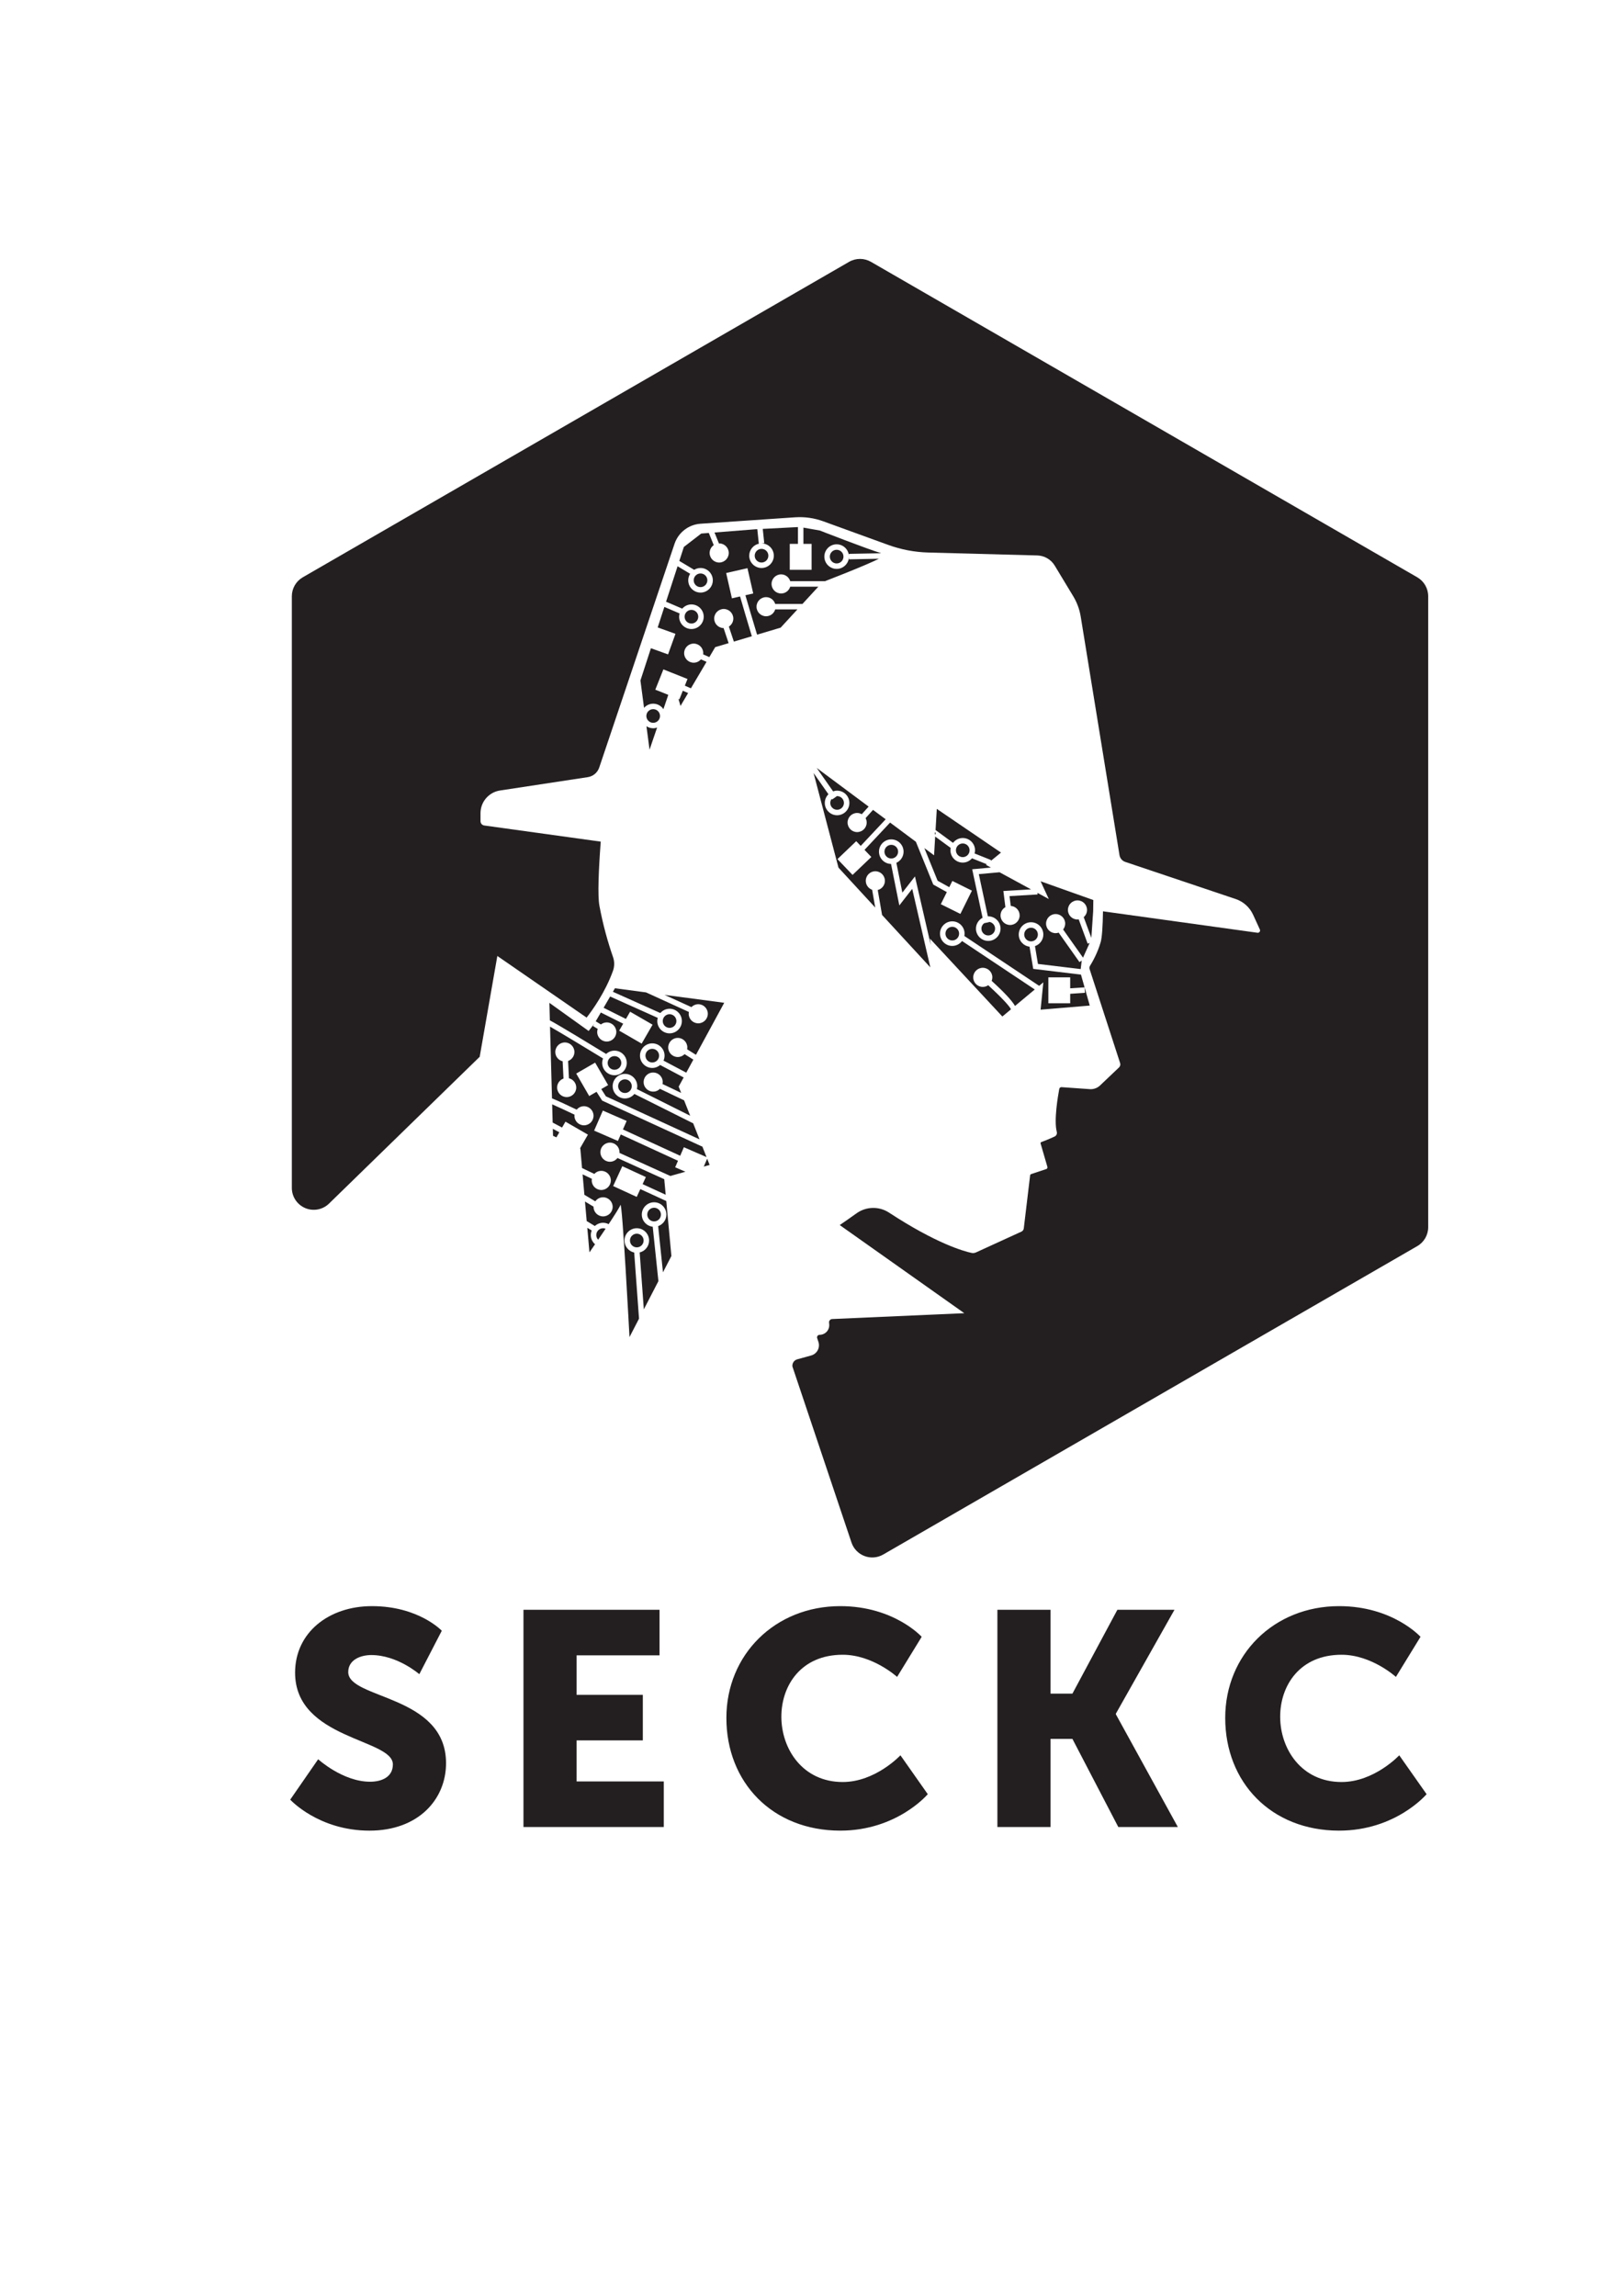 <?xml version="1.0" encoding="UTF-8" standalone="no"?>
<!-- Created with Inkscape (http://www.inkscape.org/) -->

<svg
   xmlns:dc="http://purl.org/dc/elements/1.1/"
   xmlns:cc="http://creativecommons.org/ns#"
   xmlns:rdf="http://www.w3.org/1999/02/22-rdf-syntax-ns#"
   xmlns:svg="http://www.w3.org/2000/svg"
   xmlns="http://www.w3.org/2000/svg"
   xmlns:sodipodi="http://sodipodi.sourceforge.net/DTD/sodipodi-0.dtd"
   xmlns:inkscape="http://www.inkscape.org/namespaces/inkscape"
   width="210mm"
   height="297mm"
   viewBox="0 0 210 297"
   version="1.1"
   id="svg8"
   inkscape:version="0.92.4 (5da689c313, 2019-01-14)"
   sodipodi:docname="drawing.svg">
  <defs
     id="defs2">
    <clipPath
       id="clipPath26"
       clipPathUnits="userSpaceOnUse">
      <path
         inkscape:connector-curvature="0"
         id="path24"
         d="M 0,612 H 453.125 V 0 H 0 Z" />
    </clipPath>
    <clipPath
       id="clipPath54"
       clipPathUnits="userSpaceOnUse">
      <path
         inkscape:connector-curvature="0"
         id="path52"
         d="M 0,612 H 453.125 V 0 H 0 Z" />
    </clipPath>
    <clipPath
       id="clipPath66"
       clipPathUnits="userSpaceOnUse">
      <path
         inkscape:connector-curvature="0"
         id="path64"
         d="M 0,612 H 453.125 V 0 H 0 Z" />
    </clipPath>
  </defs>
  <sodipodi:namedview
     id="base"
     pagecolor="#ffffff"
     bordercolor="#666666"
     borderopacity="1.0"
     inkscape:pageopacity="0.0"
     inkscape:pageshadow="2"
     inkscape:zoom="0.35"
     inkscape:cx="-94.285714"
     inkscape:cy="560"
     inkscape:document-units="mm"
     inkscape:current-layer="layer1"
     showgrid="false"
     inkscape:window-width="2736"
     inkscape:window-height="1714"
     inkscape:window-x="-12"
     inkscape:window-y="-12"
     inkscape:window-maximized="1" />
  <g
     inkscape:label="Layer 1"
     inkscape:groupmode="layer"
     id="layer1">
    <g
       transform="matrix(0.353,0,0,-0.353,33.635,243.053)"
       inkscape:label="SECKC_Altered.ai"
       id="g18">
      <g
         id="g20">
        <g
           clip-path="url(#clipPath26)"
           id="g22">
          <g
             transform="translate(21.339,43.813)"
             id="g28">
            <path
               inkscape:connector-curvature="0"
               id="path30"
               style="fill:#231f20;fill-opacity:1;fill-rule:nonzero;stroke:none"
               d="m 0,0 c 0,0 9.018,-8.236 19.039,-8.236 4.005,0 8.346,1.559 8.346,6.346 0,9.464 -35.846,9.126 -35.844,33.62 0,14.698 12.355,24.381 28.163,24.381 17.15,0 25.606,-9.018 25.606,-9.018 l -8.236,-15.92 c 0,0 -8.018,7.015 -17.59,7.015 -4.006,0 -8.462,-1.78 -8.462,-6.235 0,-10.017 35.849,-8.236 35.85,-33.397 -10e-4,-13.246 -10.131,-24.718 -28.056,-24.718 -18.705,0 -29.059,11.357 -29.059,11.357 L 0,0" />
          </g>
          <g
             transform="translate(96.591,98.588)"
             id="g32">
            <path
               inkscape:connector-curvature="0"
               id="path34"
               style="fill:#231f20;fill-opacity:1;fill-rule:nonzero;stroke:none"
               d="m 0,0 49.873,0.003 0.002,-16.7 H 19.481 v -14.475 h 24.27 V -47.873 H 19.481 L 19.479,-62.901 H 51.434 V -79.602 H -0.001 Z" />
          </g>
          <g
             transform="translate(212.724,99.925)"
             id="g36">
            <path
               inkscape:connector-curvature="0"
               id="path38"
               style="fill:#231f20;fill-opacity:1;fill-rule:nonzero;stroke:none"
               d="M 0,0 C 19.704,0 29.832,-11.242 29.832,-11.242 L 20.818,-25.94 c 0,0 -8.911,8.125 -19.931,8.125 -15.251,0 -22.489,-11.245 -22.489,-22.707 0,-11.803 7.798,-23.934 22.489,-23.934 12.026,0 21.156,9.793 21.156,9.793 l 10.018,-14.249 c 0,0 -11.243,-13.361 -32.061,-13.361 -24.94,0 -41.755,17.705 -41.755,41.306 C -41.755,-17.815 -23.939,0 0,0" />
          </g>
          <g
             transform="translate(270.306,98.588)"
             id="g40">
            <path
               inkscape:connector-curvature="0"
               id="path42"
               style="fill:#231f20;fill-opacity:1;fill-rule:nonzero;stroke:none"
               d="m 0,0 19.484,0.003 v -30.73 H 27.5 L 43.98,0.003 H 64.908 L 43.423,-38.073 v -0.223 L 66.136,-79.602 H 44.312 L 27.5,-47.314 H 19.484 V -79.602 H 0 Z" />
          </g>
          <g
             transform="translate(395.56,99.925)"
             id="g44">
            <path
               inkscape:connector-curvature="0"
               id="path46"
               style="fill:#231f20;fill-opacity:1;fill-rule:nonzero;stroke:none"
               d="m 0,0 c 19.704,0 29.838,-11.242 29.838,-11.242 l -9.02,-14.698 c 0,0 -8.904,8.126 -19.928,8.125 -15.251,0 -22.493,-11.245 -22.493,-22.707 0,-11.803 7.796,-23.934 22.496,-23.934 12.019,0 21.151,9.793 21.151,9.793 l 10.023,-14.249 c 0,0 -11.249,-13.361 -32.067,-13.362 -24.939,0 -41.746,17.706 -41.746,41.307 C -41.746,-17.815 -23.937,0 0,0" />
          </g>
        </g>
      </g>
      <g
         id="g48">
        <g
           clip-path="url(#clipPath54)"
           id="g50">
          <g
             transform="translate(223.967,592.576)"
             id="g56">
            <path
               inkscape:connector-curvature="0"
               id="path58"
               style="fill:#231f20;fill-opacity:1;fill-rule:nonzero;stroke:none"
               d="m 0,0 c -2.482,1.433 -5.544,1.433 -8.026,0 l -200.241,-115.604 c -2.483,-1.435 -4.013,-4.087 -4.013,-6.954 v -216.82 c 0,-3.226 1.932,-6.139 4.907,-7.396 2.975,-1.255 6.409,-0.606 8.722,1.645 l 55.23,53.801 6.467,36.947 32.72,-22.586 c 2.168,2.779 6.85,9.302 9.665,17.129 0.582,1.624 0.595,3.395 0.03,5.021 -1.868,5.374 -3.673,11.696 -5.009,18.908 -0.673,3.635 -0.285,13.053 0.494,23.427 l -42.695,5.918 c -0.79,0.11 -1.373,0.783 -1.373,1.577 v 2.924 c 0,4.16 3.04,7.697 7.157,8.325 l 32.164,4.892 c 1.953,0.296 3.569,1.656 4.197,3.527 l 27.602,81.984 c 1.4,4.157 5.164,7.062 9.539,7.358 l 34.67,2.356 c 3.489,0.234 6.983,-0.261 10.269,-1.454 l 23.853,-8.666 c 4.712,-1.715 9.671,-2.657 14.682,-2.79 l 39.946,-1.069 c 2.631,-0.072 5.043,-1.475 6.402,-3.728 l 6.793,-11.246 c 1.373,-2.278 2.302,-4.801 2.728,-7.423 l 14.216,-87.431 c 0.188,-1.153 0.996,-2.106 2.102,-2.477 l 40.483,-13.607 c 2.826,-0.951 5.136,-3.032 6.381,-5.74 l 2.484,-5.428 c 0.132,-0.283 0.1,-0.612 -0.086,-0.857 -0.186,-0.247 -0.487,-0.376 -0.794,-0.336 l -56.62,7.856 c -0.075,-5.411 -0.351,-9.566 -0.846,-11.294 -1.157,-4.049 -3.085,-7.361 -3.892,-8.656 -0.241,-0.38 -0.297,-0.835 -0.157,-1.262 l 11.173,-34.406 c 0.186,-0.573 0.028,-1.193 -0.406,-1.602 l -6.966,-6.618 c -0.996,-0.942 -2.342,-1.43 -3.721,-1.335 l -10.381,0.732 c -0.401,0.021 -0.756,-0.253 -0.829,-0.644 -0.477,-2.552 -2.025,-11.517 -0.908,-15.739 0.184,-0.686 -0.15,-1.41 -0.8,-1.712 -2.102,-0.98 -4.121,-1.756 -4.902,-2.049 -0.193,-0.073 -0.296,-0.277 -0.239,-0.48 l 2.504,-8.615 c 0.091,-0.325 -0.084,-0.665 -0.402,-0.77 l -5.544,-1.847 c -0.212,-0.075 -0.368,-0.258 -0.395,-0.482 l -2.321,-19.428 c -0.059,-0.514 -0.388,-0.961 -0.862,-1.179 l -16.654,-7.619 c -0.509,-0.234 -1.08,-0.305 -1.627,-0.184 -2.893,0.625 -12.934,3.428 -30.254,14.771 -3.629,2.377 -8.351,2.278 -11.881,-0.242 -1.995,-1.43 -4.197,-2.962 -6.181,-4.324 l 45.659,-32.297 -48.333,-2.136 c -0.345,0.011 -0.681,-0.124 -0.921,-0.377 -0.239,-0.256 -0.355,-0.6 -0.32,-0.947 l 0.056,-0.539 c 0.106,-1.001 -0.217,-2 -0.89,-2.757 -0.679,-0.745 -1.638,-1.171 -2.647,-1.171 -0.297,0 -0.574,-0.146 -0.749,-0.388 -0.175,-0.239 -0.221,-0.552 -0.129,-0.829 l 0.458,-1.365 c 0.339,-1.021 0.244,-2.121 -0.256,-3.062 -0.504,-0.939 -1.365,-1.633 -2.391,-1.919 l -5.126,-1.419 c -1.157,-0.326 -1.906,-1.448 -1.753,-2.638 l 21.649,-64.498 c 0.768,-2.281 2.518,-4.101 4.771,-4.954 2.254,-0.851 4.768,-0.646 6.855,0.557 l 195.752,113.02 c 2.483,1.432 4.012,4.084 4.012,6.951 v 231.211 c 0,2.867 -1.529,5.519 -4.012,6.954 L 0,0" />
          </g>
        </g>
      </g>
      <g
         id="g60">
        <g
           clip-path="url(#clipPath66)"
           id="g62">
          <g
             transform="translate(288.98,330.363)"
             id="g68">
            <path
               inkscape:connector-curvature="0"
               id="path70"
               style="fill:#231f20;fill-opacity:1;fill-rule:nonzero;stroke:none"
               d="m 0,0 h 8.01 v -4.025 l 5.273,0.351 0.133,-1.997 L 8.01,-6.032 V -9.511 H 0 Z m -22.027,13.35 c -2.485,0 -4.505,2.021 -4.505,4.505 0,1.731 0.991,3.22 2.427,3.974 l -3.809,17.779 6.863,0.625 3.17,-1.723 -7.602,-0.691 3.314,-15.473 c 0.049,0.002 0.094,0.014 0.142,0.014 2.484,0 4.506,-2.02 4.506,-4.505 0,-2.484 -2.022,-4.505 -4.506,-4.505 m 19.19,21.859 3.003,-6.507 -5.063,2.752 0.916,-0.498 0.034,-0.584 -10.279,-0.604 0.449,-3.594 c 1.821,-0.125 3.263,-1.627 3.263,-3.48 0,-1.935 -1.568,-3.504 -3.504,-3.504 -1.935,0 -3.503,1.569 -3.503,3.504 0,1.306 0.722,2.432 1.782,3.035 l -0.74,5.912 10.14,0.596 -16.522,8.98 0.293,0.24 -5.413,2.165 c -0.828,-0.954 -2.033,-1.571 -3.391,-1.571 -2.484,0 -4.505,2.021 -4.505,4.506 0,0.299 0.032,0.59 0.088,0.873 l -5.691,4.174 0.14,2.38 6.407,-4.698 c 0.825,1.072 2.107,1.776 3.561,1.776 2.484,0 4.506,-2.021 4.506,-4.505 0,-0.403 -0.071,-0.786 -0.17,-1.157 l 6.048,-2.419 -0.138,-0.344 3.772,3.085 -23.53,16.02 -1.001,-17.021 -3.564,2.654 4.86,-11.962 4.272,-2.373 1.137,2.29 7.173,-3.563 -4.23,-8.519 -7.174,3.563 2.202,4.433 -4.97,2.761 -6.368,15.676 -9.49,7.065 0.029,-0.028 -9.371,-9.996 2.497,-2.615 -6.88,-6.569 -5.531,5.793 6.879,6.569 1.649,-1.728 9.144,9.753 -4.639,3.453 -2.727,-3.031 c 0.253,-0.484 0.409,-1.026 0.409,-1.61 0,-1.935 -1.569,-3.504 -3.504,-3.504 -1.936,0 -3.505,1.569 -3.505,3.504 0,1.936 1.569,3.505 3.505,3.505 0.618,0 1.191,-0.175 1.696,-0.456 l 2.514,2.793 -19.038,14.172 6.018,-8.597 c 0.461,0.159 0.948,0.264 1.462,0.264 2.485,0 4.506,-2.021 4.506,-4.505 0,-2.485 -2.021,-4.506 -4.506,-4.506 -2.484,0 -4.505,2.021 -4.505,4.506 0,1.247 0.51,2.377 1.331,3.193 l -5.449,7.785 -0.886,3.371 10.012,-38.046 13.477,-14.633 -1.131,6.504 c -1.357,0.484 -2.334,1.767 -2.334,3.289 0,1.936 1.569,3.505 3.504,3.505 1.935,0 3.505,-1.569 3.505,-3.505 0,-1.63 -1.119,-2.988 -2.627,-3.379 l 1.589,-9.135 -2.327,2.528 21.386,-23.221 -1.371,1.489 -6.64,28.775 -4.723,-6.073 -3.039,15.2 c -2.444,0.047 -4.418,2.042 -4.418,4.496 0,2.485 2.02,4.506 4.505,4.506 2.484,0 4.506,-2.021 4.506,-4.506 0,-1.814 -1.084,-3.372 -2.633,-4.085 l 2.184,-10.928 4.622,5.942 5.792,-25.098 -0.287,2.297 26.533,-28.535 3.144,2.621 c -0.466,1.244 -4.094,4.958 -8.326,8.847 -0.566,-0.392 -1.25,-0.624 -1.99,-0.624 -1.936,0 -3.504,1.569 -3.504,3.504 0,1.935 1.568,3.504 3.504,3.504 1.935,0 3.504,-1.569 3.504,-3.504 0,-0.457 -0.093,-0.89 -0.252,-1.29 4.59,-4.169 7.447,-7.24 8.557,-9.193 l 7.245,6.038 -26.657,17.764 c -0.823,-1.087 -2.115,-1.802 -3.581,-1.802 -2.484,0 -4.505,2.021 -4.505,4.506 0,2.484 2.021,4.505 4.505,4.505 2.484,0 4.506,-2.021 4.506,-4.505 0,-0.293 -0.033,-0.579 -0.087,-0.856 l 27.424,-18.275 1.531,1.276 -1.001,-10.013 18.022,1.502 L 11.912,1.157 11.895,1.009 -5.537,3.1 -6.894,11.236 c -2.221,0.275 -3.954,2.154 -3.954,4.45 0,2.484 2.021,4.505 4.506,4.505 2.485,0 4.505,-2.021 4.505,-4.505 0,-1.977 -1.287,-3.641 -3.06,-4.247 L -3.809,4.91 11.856,3.03 12.234,6.153 11.417,5.575 3.781,16.383 C 3.43,16.265 3.061,16.187 2.67,16.187 c -1.936,0 -3.505,1.568 -3.505,3.503 0,1.936 1.569,3.505 3.505,3.505 1.934,0 3.504,-1.569 3.504,-3.505 0,-0.815 -0.29,-1.556 -0.758,-2.151 l 7.296,-10.327 3.01,6.683 -0.581,-1.291 -0.729,-0.268 -3.28,8.902 c -0.15,-0.019 -0.298,-0.046 -0.452,-0.046 -1.936,0 -3.505,1.569 -3.505,3.505 0,1.935 1.569,3.504 3.505,3.504 1.934,0 3.504,-1.569 3.504,-3.504 0,-1.058 -0.479,-1.995 -1.22,-2.637 l 2.797,-7.591 0.668,9.777 0.056,4.081 z" />
          </g>
          <g
             transform="translate(267.244,350.692)"
             id="g72">
            <path
               inkscape:connector-curvature="0"
               id="path74"
               style="fill:#231f20;fill-opacity:1;fill-rule:nonzero;stroke:none"
               d="m 0,0 0.021,-0.101 -1.823,-0.391 c -0.599,-0.457 -0.992,-1.172 -0.992,-1.982 0,-1.38 1.122,-2.503 2.503,-2.503 1.381,0 2.503,1.123 2.503,2.503 C 2.212,-1.193 1.242,-0.146 0,0" />
          </g>
          <g
             transform="translate(282.639,348.552)"
             id="g76">
            <path
               inkscape:connector-curvature="0"
               id="path78"
               style="fill:#231f20;fill-opacity:1;fill-rule:nonzero;stroke:none"
               d="m 0,0 c -1.381,0 -2.504,-1.123 -2.504,-2.503 0,-1.38 1.123,-2.503 2.504,-2.503 1.38,0 2.503,1.123 2.503,2.503 C 2.503,-1.123 1.38,0 0,0" />
          </g>
          <g
             transform="translate(255.105,376.92)"
             id="g80">
            <path
               inkscape:connector-curvature="0"
               id="path82"
               style="fill:#231f20;fill-opacity:1;fill-rule:nonzero;stroke:none"
               d="m 0,0 c 0,-1.38 1.123,-2.503 2.503,-2.503 1.381,0 2.503,1.123 2.503,2.503 0,1.38 -1.122,2.503 -2.503,2.503 C 1.123,2.503 0,1.38 0,0" />
          </g>
          <g
             transform="translate(209.561,395.778)"
             id="g84">
            <path
               inkscape:connector-curvature="0"
               id="path86"
               style="fill:#231f20;fill-opacity:1;fill-rule:nonzero;stroke:none"
               d="m 0,0 c -0.317,-0.419 -0.514,-0.936 -0.514,-1.502 0,-1.38 1.123,-2.503 2.503,-2.503 1.381,0 2.503,1.123 2.503,2.503 0,1.38 -1.122,2.503 -2.503,2.503 C 1.911,1.001 1.837,0.985 1.76,0.978 L 1.81,0.907 0.169,-0.241 Z" />
          </g>
          <g
             transform="translate(251.268,346.383)"
             id="g88">
            <path
               inkscape:connector-curvature="0"
               id="path90"
               style="fill:#231f20;fill-opacity:1;fill-rule:nonzero;stroke:none"
               d="m 0,0 c 0,-1.38 1.122,-2.503 2.503,-2.503 1.381,0 2.503,1.123 2.503,2.503 0,1.38 -1.122,2.503 -2.503,2.503 C 1.122,2.503 0,1.38 0,0" />
          </g>
          <g
             transform="translate(231.409,378.922)"
             id="g92">
            <path
               inkscape:connector-curvature="0"
               id="path94"
               style="fill:#231f20;fill-opacity:1;fill-rule:nonzero;stroke:none"
               d="m 0,0 c -1.381,0 -2.503,-1.123 -2.503,-2.503 0,-1.38 1.122,-2.503 2.503,-2.503 1.381,0 2.503,1.123 2.503,2.503 C 2.503,-1.123 1.381,0 0,0" />
          </g>
          <g
             transform="translate(123.409,233.395)"
             id="g96">
            <path
               inkscape:connector-curvature="0"
               id="path98"
               style="fill:#231f20;fill-opacity:1;fill-rule:nonzero;stroke:none"
               d="M 0,0 C 0.178,0.26 0.362,0.529 0.551,0.805 0.362,0.529 0.179,0.261 0,0" />
          </g>
          <g
             transform="translate(125.782,238.418)"
             id="g100">
            <path
               inkscape:connector-curvature="0"
               id="path102"
               style="fill:#231f20;fill-opacity:1;fill-rule:nonzero;stroke:none"
               d="m 0,0 c -1.38,0 -2.503,-1.123 -2.503,-2.503 0,-0.663 0.263,-1.262 0.685,-1.71 0.852,1.248 1.795,2.637 2.732,4.034 C 0.63,-0.066 0.323,0 0,0" />
          </g>
          <g
             transform="translate(143.804,299.159)"
             id="g104">
            <path
               inkscape:connector-curvature="0"
               id="path106"
               style="fill:#231f20;fill-opacity:1;fill-rule:nonzero;stroke:none"
               d="M 0,0 C 1.381,0 2.503,1.123 2.503,2.503 2.503,3.883 1.381,5.006 0,5.006 -1.381,5.006 -2.503,3.883 -2.503,2.503 -2.503,1.123 -1.381,0 0,0" />
          </g>
          <g
             transform="translate(127.809,239.908)"
             id="g108">
            <path
               inkscape:connector-curvature="0"
               id="path110"
               style="fill:#231f20;fill-opacity:1;fill-rule:nonzero;stroke:none"
               d="M 0,0 C -0.364,-0.548 -0.735,-1.104 -1.108,-1.661 -0.735,-1.104 -0.364,-0.548 0,0" />
          </g>
          <g
             transform="translate(123.352,233.311)"
             id="g112">
            <path
               inkscape:connector-curvature="0"
               id="path114"
               style="fill:#231f20;fill-opacity:1;fill-rule:nonzero;stroke:none"
               d="M 0,0 C -0.162,-0.236 -0.317,-0.464 -0.469,-0.684 -0.318,-0.464 -0.161,-0.235 0,0" />
          </g>
          <g
             transform="translate(129.953,296.489)"
             id="g116">
            <path
               inkscape:connector-curvature="0"
               id="path118"
               style="fill:#231f20;fill-opacity:1;fill-rule:nonzero;stroke:none"
               d="M 0,0 C 1.38,0 2.503,1.123 2.503,2.503 2.503,3.883 1.38,5.006 0,5.006 -1.381,5.006 -2.503,3.883 -2.503,2.503 -2.503,1.123 -1.381,0 0,0" />
          </g>
          <g
             transform="translate(152.647,314.344)"
             id="g120">
            <path
               inkscape:connector-curvature="0"
               id="path122"
               style="fill:#231f20;fill-opacity:1;fill-rule:nonzero;stroke:none"
               d="M 0,0 C 0,1.38 -1.122,2.503 -2.503,2.503 -3.884,2.503 -5.006,1.38 -5.006,0 c 0,-1.38 1.122,-2.503 2.503,-2.503 C -1.122,-2.503 0,-1.38 0,0" />
          </g>
          <g
             transform="translate(131.288,290.481)"
             id="g124">
            <path
               inkscape:connector-curvature="0"
               id="path126"
               style="fill:#231f20;fill-opacity:1;fill-rule:nonzero;stroke:none"
               d="m 0,0 c 0,-1.38 1.123,-2.503 2.503,-2.503 1.38,0 2.503,1.123 2.503,2.503 0,1.38 -1.123,2.503 -2.503,2.503 C 1.123,2.503 0,1.38 0,0" />
          </g>
          <g
             transform="translate(138.13,236.416)"
             id="g128">
            <path
               inkscape:connector-curvature="0"
               id="path130"
               style="fill:#231f20;fill-opacity:1;fill-rule:nonzero;stroke:none"
               d="m 0,0 c -1.38,0 -2.503,-1.123 -2.503,-2.503 0,-1.38 1.123,-2.503 2.503,-2.503 1.381,0 2.503,1.123 2.503,2.503 C 2.503,-1.123 1.381,0 0,0" />
          </g>
          <g
             transform="translate(121.276,235.915)"
             id="g132">
            <path
               inkscape:connector-curvature="0"
               id="path134"
               style="fill:#231f20;fill-opacity:1;fill-rule:nonzero;stroke:none"
               d="M 0,0 C 0,0.592 0.122,1.155 0.33,1.674 L -1.29,2.657 -1.413,4.06 -0.5,-6.341 c 0,0 0.833,1.199 2.049,2.969 C 0.607,-2.545 0,-1.348 0,0" />
          </g>
          <g
             transform="translate(144.471,245.928)"
             id="g136">
            <path
               inkscape:connector-curvature="0"
               id="path138"
               style="fill:#231f20;fill-opacity:1;fill-rule:nonzero;stroke:none"
               d="m 0,0 c -1.38,0 -2.503,-1.123 -2.503,-2.503 0,-1.38 1.123,-2.503 2.503,-2.503 1.381,0 2.504,1.123 2.504,2.503 C 2.504,-1.123 1.381,0 0,0" />
          </g>
          <g
             transform="translate(125.114,259.444)"
             id="g140">
            <path
               inkscape:connector-curvature="0"
               id="path142"
               style="fill:#231f20;fill-opacity:1;fill-rule:nonzero;stroke:none"
               d="m 0,0 c 1.936,0 3.504,-1.569 3.504,-3.504 0,-1.935 -1.568,-3.504 -3.504,-3.504 -1.936,0 -3.504,1.569 -3.504,3.504 0,0.202 0.026,0.397 0.059,0.589 -0.992,0.486 -2.178,1.058 -3.401,1.634 L -7.049,1.027 C -5.357,0.24 -3.718,-0.552 -2.556,-1.121 -1.916,-0.435 -1.012,0 0,0 m -6.341,16.687 c -1.935,0 -3.504,1.569 -3.504,3.504 0,0.137 0.025,0.266 0.04,0.398 -3.153,1.508 -6.22,2.932 -8.199,3.79 l -0.06,2.184 c 2.135,-0.861 5.618,-2.483 9.05,-4.13 0.643,0.766 1.595,1.262 2.673,1.262 1.935,0 3.504,-1.569 3.504,-3.504 0,-1.935 -1.569,-3.504 -3.504,-3.504 m -12.506,38.469 c 3.042,-1.604 14.443,-8.53 20.637,-12.312 0.804,0.744 1.87,1.21 3.049,1.21 2.485,0 4.506,-2.021 4.506,-4.506 0,-2.485 -2.021,-4.506 -4.506,-4.506 -2.484,0 -4.505,2.021 -4.505,4.506 0,0.581 0.119,1.133 0.32,1.643 -6.669,4.07 -15.944,9.677 -19.438,11.663 z m 9.669,-24.619 c 0,-1.935 -1.569,-3.504 -3.504,-3.504 -1.935,0 -3.505,1.569 -3.505,3.504 0,1.524 0.979,2.808 2.338,3.29 l -0.316,6.327 c -1.54,0.368 -2.689,1.746 -2.689,3.399 0,1.935 1.569,3.504 3.504,3.504 1.936,0 3.505,-1.569 3.505,-3.504 0,-1.518 -0.971,-2.798 -2.321,-3.285 l 0.316,-6.337 c 1.532,-0.375 2.672,-1.747 2.672,-3.394 M 7.701,1.706 l 8.64,-3.979 -1.194,-2.591 8.462,-3.892 0.214,-2.304 -9.513,4.376 -1.319,-2.864 -8.64,3.978 z m 10.988,45.018 c 2.485,0 4.506,-2.021 4.506,-4.506 0,-0.646 -0.142,-1.257 -0.387,-1.813 l 8.341,-4.416 -0.956,-1.76 -8.614,4.561 c -0.785,-0.663 -1.785,-1.078 -2.89,-1.078 -2.484,0 -4.505,2.021 -4.505,4.506 0,2.485 2.021,4.506 4.505,4.506 m 9.345,2.002 c 1.936,0 3.504,-1.569 3.504,-3.504 0,-0.231 -0.025,-0.456 -0.067,-0.675 l 3.231,-2.02 -0.958,-1.763 -3.21,2.007 c -0.636,-0.649 -1.519,-1.054 -2.5,-1.054 -1.935,0 -3.504,1.569 -3.504,3.505 0,1.935 1.569,3.504 3.504,3.504 M 39.715,2.169 38.815,4.443 37.564,1.565 30.839,-0.323 27.082,1.311 28.12,3.698 7.139,13.337 6.101,10.951 -2.621,14.745 0.574,22.09 9.296,18.295 7.938,15.174 28.919,5.535 30.276,8.656 38.577,5.046 38.623,4.931 37.07,8.858 0.314,25.746 l -2.052,3.226 -2.69,-1.552 -4.756,8.237 6.937,4.005 4.756,-8.237 -2.511,-1.45 1.689,-2.656 34.319,-15.768 0.963,-2.435 -3.281,8.297 -21.55,10.775 c -0.827,-1.002 -2.063,-1.656 -3.461,-1.656 -2.484,0 -4.505,2.021 -4.505,4.506 0,2.484 2.021,4.505 4.505,4.505 2.485,0 4.506,-2.021 4.506,-4.505 0,-0.368 -0.057,-0.721 -0.141,-1.063 l 19.543,-9.772 -2.517,6.366 0.288,-0.727 -8.869,4.225 c -0.372,-0.372 -0.823,-0.674 -1.356,-0.852 -1.836,-0.612 -3.82,0.38 -4.433,2.216 -0.611,1.837 0.381,3.821 2.217,4.433 1.836,0.612 3.82,-0.38 4.433,-2.216 0.203,-0.609 0.214,-1.231 0.092,-1.817 l 6.835,-3.256 -0.907,2.296 16.694,30.718 -26.977,3.587 5.098,-0.678 c 3.378,-1.544 6.83,-3.118 9.849,-4.491 0.637,0.657 1.525,1.067 2.511,1.067 1.936,0 3.505,-1.569 3.505,-3.504 0,-1.935 -1.569,-3.504 -3.505,-3.504 -1.936,0 -3.504,1.569 -3.504,3.504 0,0.226 0.025,0.445 0.066,0.659 -3.988,1.813 -10.292,4.684 -15.698,7.17 L 5.006,66.915 4.259,65.631 21.643,57.838 c 0.827,0.952 2.031,1.568 3.387,1.568 2.485,0 4.506,-2.021 4.506,-4.506 0,-2.484 -2.021,-4.505 -4.506,-4.505 -2.484,0 -4.505,2.021 -4.505,4.505 0,0.406 0.072,0.793 0.172,1.167 l -17.451,7.823 0.602,1.034 -3.001,-5.156 8.188,-4.094 1.531,2.653 8.237,-4.756 -4.005,-6.937 -8.237,4.756 1.47,2.547 -8.193,4.096 -2.377,-4.085 0.522,0.854 1.881,-1.149 c 0.593,0.461 1.329,0.746 2.138,0.746 1.936,0 3.505,-1.568 3.505,-3.504 0,-1.935 -1.569,-3.504 -3.505,-3.504 -1.935,0 -3.504,1.569 -3.504,3.504 0,0.396 0.08,0.769 0.201,1.123 l -1.761,1.075 0.523,0.855 -2.091,-2.681 -14.393,10.308 1.202,-43.876 c 1.086,-0.554 2.279,-1.189 3.447,-1.825 l 1.245,2.154 8.237,-4.755 -2.909,-5.038 -8.652,4.037 1.076,1.863 c -0.831,0.45 -1.634,0.879 -2.381,1.271 l 0.07,-2.557 10.012,-4.672 1.576,-17.965 -0.089,1.021 3.998,-2.399 c 0.635,0.897 1.676,1.488 2.858,1.488 1.936,0 3.505,-1.569 3.505,-3.505 0,-1.935 -1.569,-3.504 -3.505,-3.504 -1.935,0 -3.504,1.569 -3.504,3.504 0,0.023 0.006,0.043 0.007,0.065 l -3.144,1.887 0.629,-7.165 2.989,-1.815 c 0.801,0.731 1.856,1.188 3.023,1.188 0.735,0 1.419,-0.193 2.032,-0.506 2.157,3.251 4.041,6.21 4.31,7.014 0.667,2.002 3.332,-48.404 3.332,-48.404 l 3.492,6.756 -1.769,24.232 c -2.028,0.438 -3.554,2.243 -3.554,4.4 0,2.485 2.021,4.506 4.506,4.506 2.484,0 4.505,-2.021 4.505,-4.506 0,-2.12 -1.476,-3.89 -3.452,-4.368 l 1.524,-20.86 5.346,10.347 -2.085,19.938 c -2.246,0.254 -4.002,2.142 -4.002,4.454 0,2.485 2.02,4.506 4.504,4.506 2.486,0 4.506,-2.021 4.506,-4.506 0,-1.96 -1.266,-3.616 -3.019,-4.233 l 1.77,-16.921 -0.741,-1.434 3.827,7.405 L 23.078,-3.058 5.937,4.711 C 5.297,3.881 4.303,3.336 3.172,3.336 c -1.935,0 -3.504,1.57 -3.504,3.505 0,1.935 1.569,3.504 3.504,3.504 1.935,0 3.504,-1.569 3.504,-3.504 0,-0.087 -0.019,-0.169 -0.025,-0.255 l 18.664,-8.46 -0.925,-0.259 z" />
          </g>
          <g
             transform="translate(160.657,462.524)"
             id="g144">
            <path
               inkscape:connector-curvature="0"
               id="path146"
               style="fill:#231f20;fill-opacity:1;fill-rule:nonzero;stroke:none"
               d="M 0,0 C 0,1.38 -1.122,2.503 -2.503,2.503 -3.884,2.503 -5.006,1.38 -5.006,0 c 0,-1.38 1.122,-2.503 2.503,-2.503 C -1.122,-2.503 0,-1.38 0,0" />
          </g>
          <g
             transform="translate(163.995,475.873)"
             id="g148">
            <path
               inkscape:connector-curvature="0"
               id="path150"
               style="fill:#231f20;fill-opacity:1;fill-rule:nonzero;stroke:none"
               d="M 0,0 C 0,1.38 -1.123,2.503 -2.503,2.503 -3.884,2.503 -5.007,1.38 -5.007,0 c 0,-1.38 1.123,-2.503 2.504,-2.503 C -1.123,-2.503 0,-1.38 0,0" />
          </g>
          <g
             transform="translate(181.35,484.884)"
             id="g152">
            <path
               inkscape:connector-curvature="0"
               id="path154"
               style="fill:#231f20;fill-opacity:1;fill-rule:nonzero;stroke:none"
               d="m 0,0 c 0,-1.38 1.122,-2.503 2.503,-2.503 1.38,0 2.503,1.123 2.503,2.503 0,1.38 -1.123,2.503 -2.503,2.503 C 1.122,2.503 0,1.38 0,0" />
          </g>
          <g
             transform="translate(188.862,467.196)"
             id="g156">
            <path
               inkscape:connector-curvature="0"
               id="path158"
               style="fill:#231f20;fill-opacity:1;fill-rule:nonzero;stroke:none"
               d="M 0,0 H 9.981 L 8.14,-2.002 H 0 c -0.433,-1.444 -1.757,-2.503 -3.341,-2.503 -1.935,0 -3.505,1.568 -3.505,3.504 0,1.935 1.57,3.504 3.505,3.504 C -1.757,2.503 -0.433,1.444 0,0 m -40.98,-38.55 -2.309,-6.749 c -0.454,-0.154 -0.931,-0.256 -1.436,-0.256 -0.91,0 -1.755,0.275 -2.464,0.742 l -0.888,6.745 c 0.826,0.927 2.015,1.524 3.352,1.524 1.56,0 2.936,-0.798 3.745,-2.006 m 79.683,55.459 c -0.202,-0.106 -0.421,-0.217 -0.652,-0.331 l -11.002,-0.224 -0.021,0.998 c -10e-4,-2.483 -2.021,-4.503 -4.505,-4.503 -2.484,0 -4.505,2.021 -4.505,4.505 0,2.485 2.021,4.506 4.505,4.506 2.484,0 4.503,-2.019 4.505,-4.502 l -0.02,0.998 11.849,0.241 h 10e-4 c -5.45,1.645 -22.508,8.32 -22.508,8.32 l -7.353,1.294 1.346,-0.237 v -5.947 h 3.003 v -9.512 h -8.01 v 9.512 H 8.34 v 6.15 l -12.899,-0.666 0.544,-5.214 -0.994,-0.104 c 2.484,0 4.504,-2.021 4.504,-4.505 0,-2.484 -2.02,-4.505 -4.505,-4.505 -2.484,0 -4.506,2.021 -4.506,4.505 0,2.168 1.54,3.981 3.582,4.409 l -0.072,-0.008 -0.555,5.318 0.092,0.005 -0.877,-0.045 -14.895,-1.176 1.618,-4.007 c 0.032,10e-4 0.061,0.009 0.094,0.009 1.935,0 3.505,-1.568 3.505,-3.504 0,-1.935 -1.57,-3.504 -3.505,-3.504 -1.935,0 -3.504,1.569 -3.504,3.504 0,1.19 0.596,2.238 1.503,2.872 l -1.803,4.465 -2.781,-0.219 -6.366,-4.912 -2.023,-6.218 0.358,1.101 5.442,-3.265 c 0.682,0.416 1.475,0.67 2.333,0.67 2.484,0 4.505,-2.021 4.505,-4.506 0,-2.484 -2.021,-4.505 -4.505,-4.505 -2.484,0 -4.506,2.021 -4.506,4.505 0,0.878 0.263,1.692 0.698,2.386 l -4.602,2.761 -4.763,-14.64 0.536,1.647 5.931,-2.541 c 0.826,0.938 2.022,1.543 3.368,1.543 2.484,0 4.506,-2.021 4.506,-4.505 0,-2.485 -2.022,-4.506 -4.506,-4.506 -2.484,0 -4.505,2.021 -4.505,4.506 0,0.416 0.074,0.811 0.181,1.193 l -5.597,2.399 -2.444,-7.516 6.516,-2.347 -2.715,-7.536 -6.281,2.263 -3.844,-11.818 3.337,-25.364 6.872,20.087 -4.763,1.901 2.968,7.44 8.835,-3.525 -0.973,-2.437 2.224,-0.983 5.728,9.707 -2.057,0.914 c -0.642,-0.748 -1.584,-1.232 -2.648,-1.232 -1.935,0 -3.504,1.569 -3.504,3.504 0,1.936 1.569,3.504 3.504,3.504 1.936,0 3.505,-1.568 3.505,-3.504 0,-0.151 -0.027,-0.296 -0.045,-0.442 l 2.268,-1.008 2.155,3.649 4.915,1.464 -1.84,5.521 c -1.909,0.03 -3.448,1.582 -3.448,3.498 0,1.936 1.568,3.505 3.504,3.505 1.935,0 3.505,-1.569 3.505,-3.505 0,-1.244 -0.655,-2.331 -1.632,-2.953 l 1.831,-5.494 6.589,1.962 c -1.549,5.144 -3.181,10.617 -4.316,14.571 l -2.983,-0.681 -2.116,9.273 7.808,1.782 2.117,-9.273 -2.873,-0.656 c 1.11,-3.833 2.717,-9.233 4.284,-14.443 L 1.999,-8.677 15.815,6.341 H 5.507 C 5.074,4.897 3.75,3.838 2.165,3.838 c -1.935,0 -3.504,1.569 -3.504,3.504 0,1.935 1.569,3.505 3.504,3.505 1.585,0 2.909,-1.059 3.342,-2.503 H 18.22 C 17.674,8.133 17.351,8.01 17.351,8.01 c 0,0 16.014,6.113 21.352,8.899" />
          </g>
          <g
             transform="translate(154.999,435.403)"
             id="g160">
            <path
               inkscape:connector-curvature="0"
               id="path162"
               style="fill:#231f20;fill-opacity:1;fill-rule:nonzero;stroke:none"
               d="m 0,0 -1.254,-3.141 -0.332,0.132 0.736,-2.576 2.79,4.728 z" />
          </g>
          <g
             transform="translate(228.78,485.503)"
             id="g164">
            <path
               inkscape:connector-curvature="0"
               id="path166"
               style="fill:#231f20;fill-opacity:1;fill-rule:nonzero;stroke:none"
               d="M 0,0 C 0.108,-0.024 0.206,-0.044 0.285,-0.057 0.206,-0.044 0.107,-0.024 0,0" />
          </g>
          <g
             transform="translate(141.635,426.147)"
             id="g168">
            <path
               inkscape:connector-curvature="0"
               id="path170"
               style="fill:#231f20;fill-opacity:1;fill-rule:nonzero;stroke:none"
               d="m 0,0 c 0,-1.38 1.122,-2.503 2.503,-2.503 1.38,0 2.503,1.123 2.503,2.503 0,1.38 -1.123,2.503 -2.503,2.503 C 1.122,2.503 0,1.38 0,0" />
          </g>
          <g
             transform="translate(229.26,485.328)"
             id="g172">
            <path
               inkscape:connector-curvature="0"
               id="path174"
               style="fill:#231f20;fill-opacity:1;fill-rule:nonzero;stroke:none"
               d="M 0,0 C -0.006,0.017 0,0.038 -0.016,0.052 0,0.038 -0.006,0.018 0,0" />
          </g>
          <g
             transform="translate(228.576,484.672)"
             id="g176">
            <path
               inkscape:connector-curvature="0"
               id="path178"
               style="fill:#231f20;fill-opacity:1;fill-rule:nonzero;stroke:none"
               d="M 0,0 C -0.124,-0.077 -0.265,-0.16 -0.418,-0.246 -0.266,-0.16 -0.123,-0.077 0,0" />
          </g>
          <g
             transform="translate(228.928,484.907)"
             id="g180">
            <path
               inkscape:connector-curvature="0"
               id="path182"
               style="fill:#231f20;fill-opacity:1;fill-rule:nonzero;stroke:none"
               d="M 0,0 C -0.083,-0.061 -0.184,-0.127 -0.292,-0.197 -0.184,-0.127 -0.082,-0.061 0,0" />
          </g>
          <g
             transform="translate(228.427,485.592)"
             id="g184">
            <path
               inkscape:connector-curvature="0"
               id="path186"
               style="fill:#231f20;fill-opacity:1;fill-rule:nonzero;stroke:none"
               d="M 0,0 C 0.074,-0.02 0.143,-0.037 0.209,-0.053 0.144,-0.037 0.074,-0.02 0,0" />
          </g>
          <g
             transform="translate(228.994,484.961)"
             id="g188">
            <path
               inkscape:connector-curvature="0"
               id="path190"
               style="fill:#231f20;fill-opacity:1;fill-rule:nonzero;stroke:none"
               d="M 0,0 C 0.063,0.05 0.127,0.101 0.17,0.145 0.127,0.101 0.064,0.051 0,0" />
          </g>
          <g
             transform="translate(229.209,485.168)"
             id="g192">
            <path
               inkscape:connector-curvature="0"
               id="path194"
               style="fill:#231f20;fill-opacity:1;fill-rule:nonzero;stroke:none"
               d="M 0,0 C 0.025,0.034 0.056,0.069 0.064,0.097 0.056,0.069 0.025,0.034 0,0" />
          </g>
          <g
             transform="translate(208.883,484.551)"
             id="g196">
            <path
               inkscape:connector-curvature="0"
               id="path198"
               style="fill:#231f20;fill-opacity:1;fill-rule:nonzero;stroke:none"
               d="m 0,0 c 0,-1.38 1.122,-2.503 2.503,-2.503 1.381,0 2.503,1.123 2.503,2.503 0,1.38 -1.122,2.503 -2.503,2.503 C 1.122,2.503 0,1.38 0,0" />
          </g>
          <g
             transform="translate(228.024,485.704)"
             id="g200">
            <path
               inkscape:connector-curvature="0"
               id="path202"
               style="fill:#231f20;fill-opacity:1;fill-rule:nonzero;stroke:none"
               d="M 0,0 C 0.062,-0.018 0.123,-0.036 0.181,-0.052 0.123,-0.036 0.062,-0.018 0,0" />
          </g>
          <g
             transform="translate(227.569,484.107)"
             id="g204">
            <path
               inkscape:connector-curvature="0"
               id="path206"
               style="fill:#231f20;fill-opacity:1;fill-rule:nonzero;stroke:none"
               d="M 0,0 C 0.198,0.103 0.382,0.202 0.549,0.296 0.381,0.202 0.198,0.104 0,0" />
          </g>
        </g>
      </g>
    </g>
  </g>
</svg>
